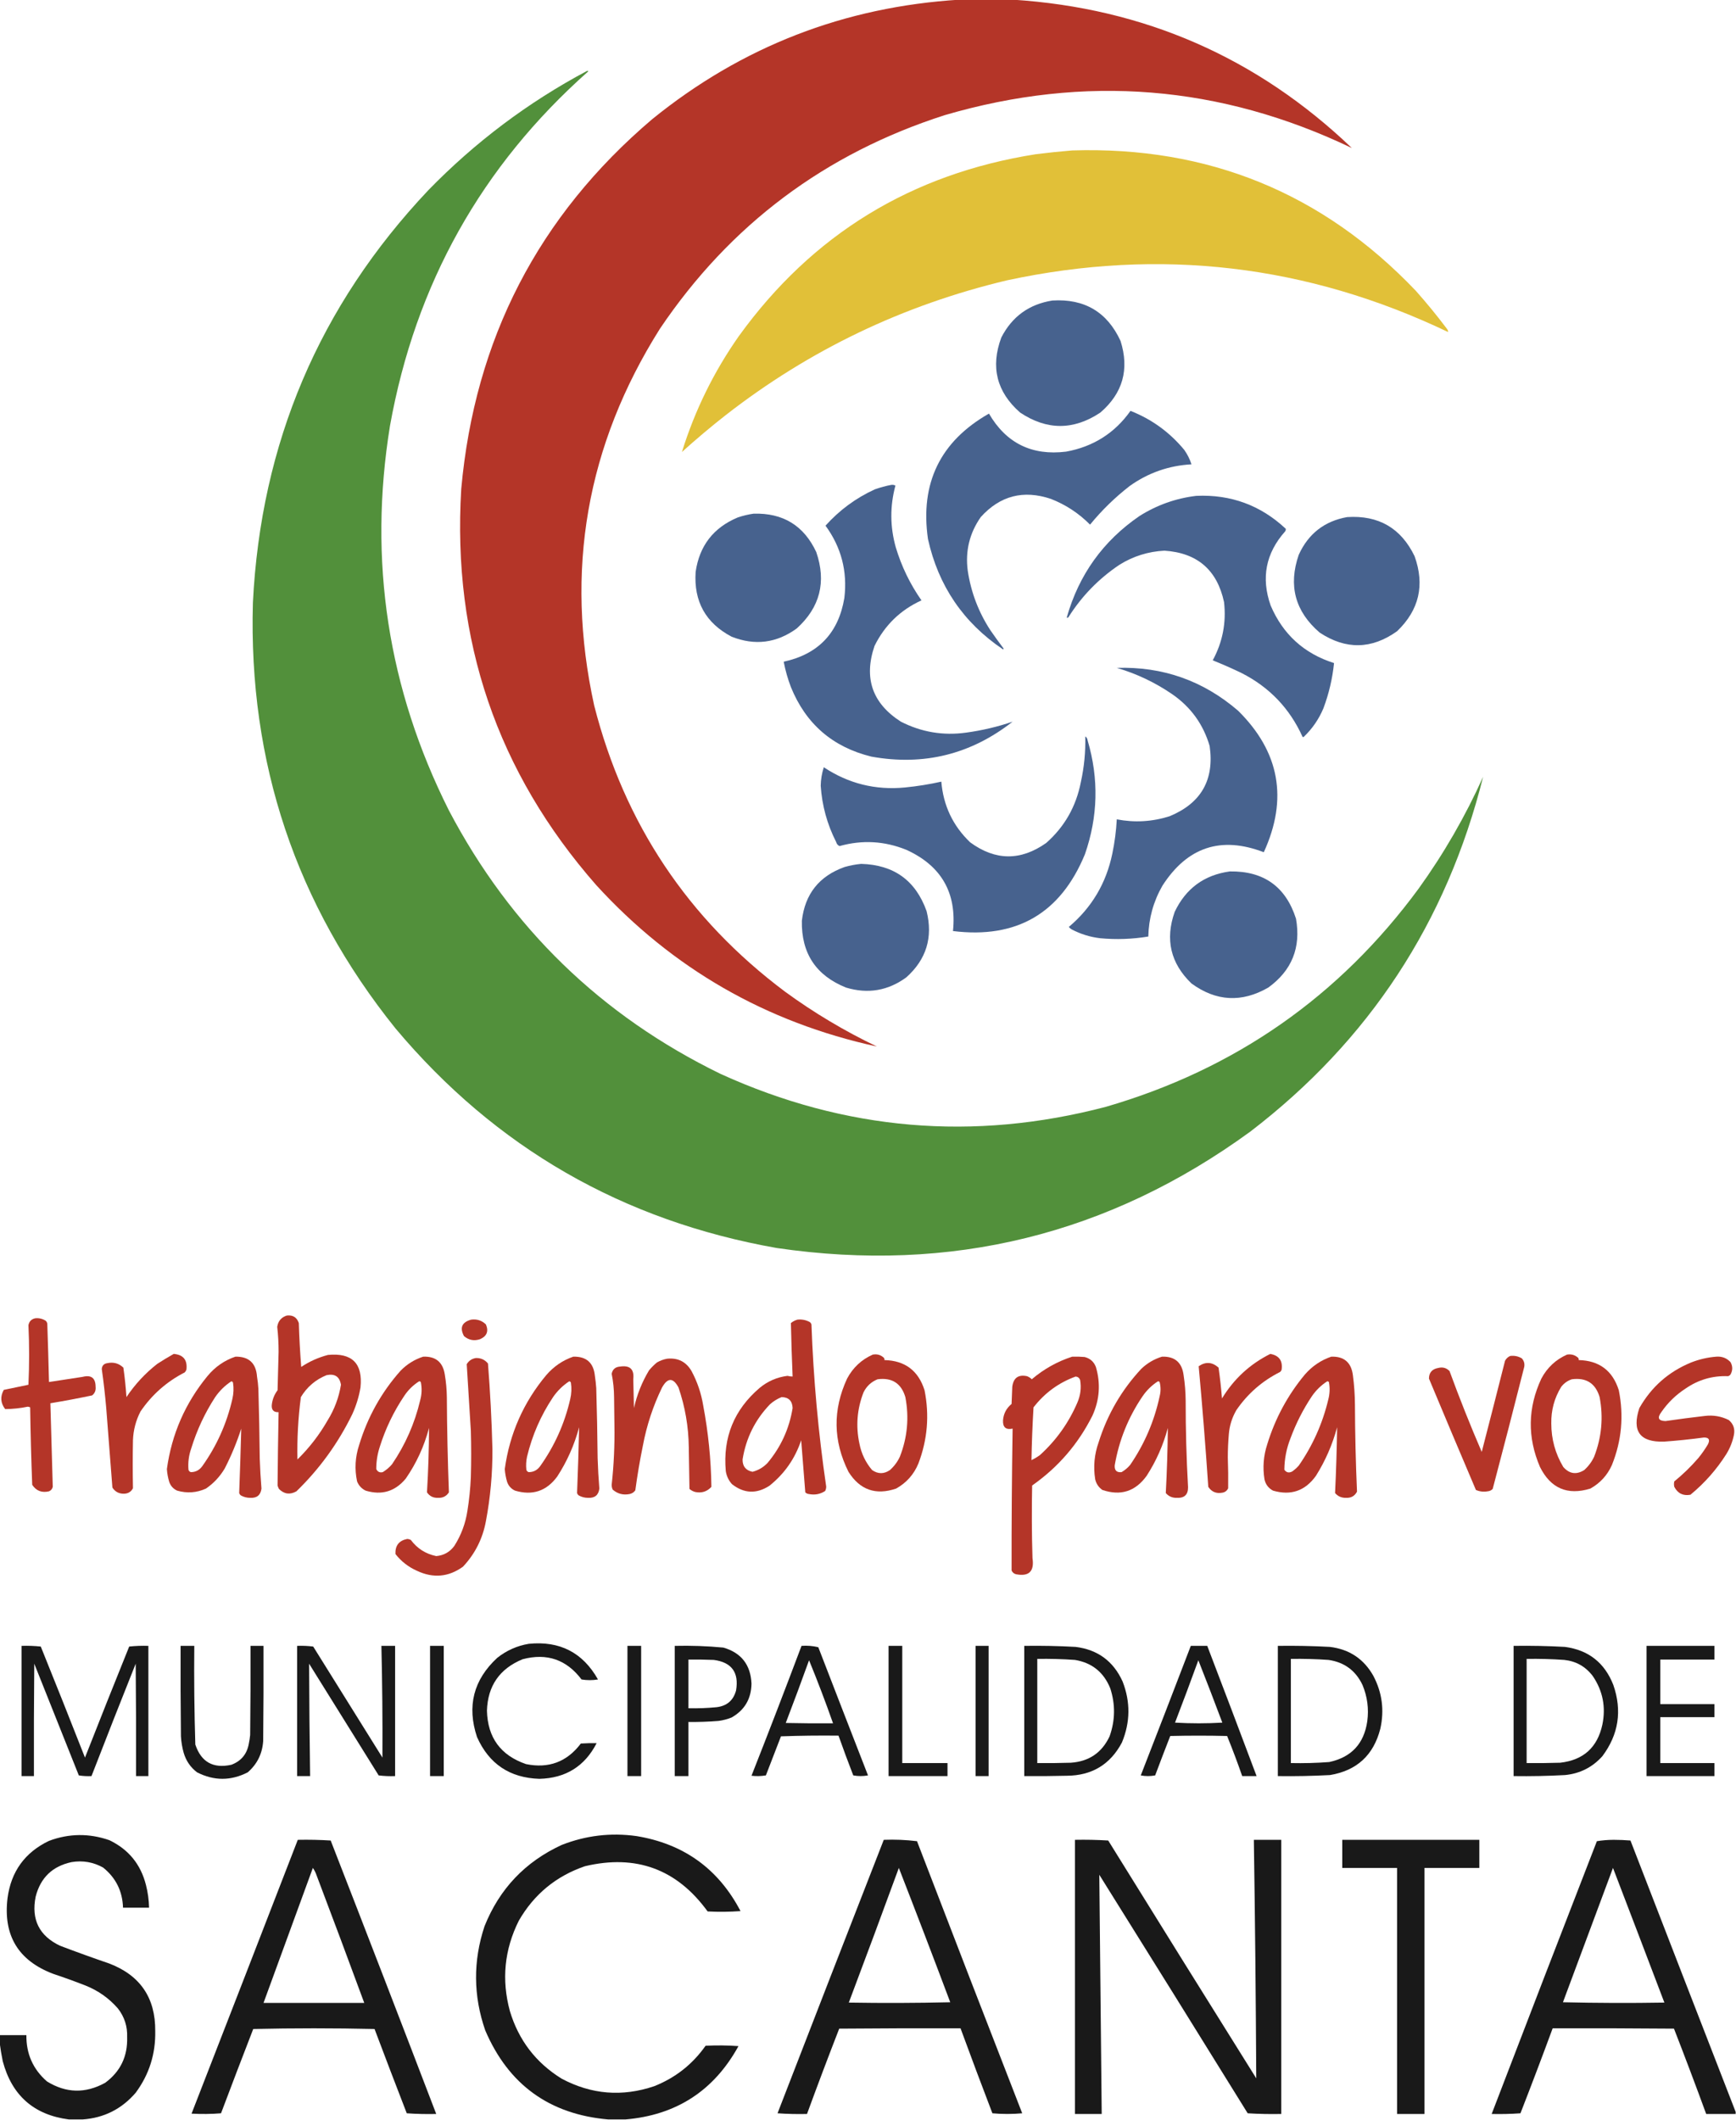 <?xml version="1.0" encoding="UTF-8"?>
<!DOCTYPE svg PUBLIC "-//W3C//DTD SVG 1.1//EN" "http://www.w3.org/Graphics/SVG/1.1/DTD/svg11.dtd">
<svg xmlns="http://www.w3.org/2000/svg" version="1.1" width="2533px" height="3093px" style="shape-rendering:geometricPrecision; text-rendering:geometricPrecision; image-rendering:optimizeQuality; fill-rule:evenodd; clip-rule:evenodd" xmlns:xlink="http://www.w3.org/1999/xlink">
<g><path style="opacity:1" fill="#b43528" d="M 1400.5,-0.5 C 1426.17,-0.5 1451.83,-0.5 1477.5,-0.5C 1669.3,11.764 1834.3,83.93 1972.5,216C 1780.81,124.193 1582.81,108.193 1378.5,168C 1203.78,224.05 1065.28,327.883 963,479.5C 855.813,649.464 823.813,832.797 867,1029.5C 910.966,1201.7 1003.8,1340.87 1145.5,1447C 1187.55,1477.71 1232.22,1504.37 1279.5,1527C 1117.67,1491.69 981.166,1413.19 870,1291.5C 725.352,1126.57 659.685,933.905 673,713.5C 692.676,494.958 785.509,315.125 951.5,174C 1082.09,68.057 1231.76,9.89 1400.5,-0.5 Z"/></g>
<g><path style="opacity:1" fill="#52903b" d="M 856.5,103.5 C 857.239,103.369 857.906,103.536 858.5,104C 702.541,242.342 606.041,414.842 569,621.5C 537.196,817.879 565.863,1004.88 655,1182.5C 745.152,1353.99 877.319,1482.15 1051.5,1567C 1233.06,1649.63 1420.4,1665.63 1613.5,1615C 1802,1560.23 1954.17,1454.06 2070,1296.5C 2106.67,1245.53 2138,1191.2 2164,1133.5C 2110.8,1345.84 1997.63,1518.34 1824.5,1651C 1617.92,1801.56 1387.59,1858.23 1133.5,1821C 908.438,1781.27 722.938,1674.43 577,1500.5C 431.739,1319.72 362.405,1112.72 369,879.5C 380.579,646.564 465.912,445.898 625,277.5C 693.294,207.33 770.46,149.33 856.5,103.5 Z"/></g>
<g><path style="opacity:1" fill="#e1c038" d="M 1564.5,219.5 C 1762.81,213.288 1929.98,281.622 2066,424.5C 2081.76,442.252 2096.76,460.586 2111,479.5C 2112.29,481.055 2112.96,482.721 2113,484.5C 1907.19,386.224 1692.69,361.057 1469.5,409C 1317.66,445.096 1180.66,510.763 1058.5,606C 1036.75,623.082 1015.58,640.915 995,659.5C 1013.87,598.758 1041.54,542.425 1078,490.5C 1185.13,342.131 1329.63,253.631 1511.5,225C 1529.28,222.772 1546.95,220.938 1564.5,219.5 Z"/></g>
<g><path style="opacity:1" fill="#47628e" d="M 1535.5,438.5 C 1582.35,435.595 1615.52,455.261 1635,497.5C 1648.09,538.99 1638.26,573.823 1605.5,602C 1566.5,628 1527.5,628 1488.5,602C 1454.22,571.963 1445.05,535.463 1461,492.5C 1476.73,461.889 1501.57,443.889 1535.5,438.5 Z"/></g>
<g><path style="opacity:1" fill="#47628e" d="M 1649.5,599.5 C 1680.59,611.768 1706.76,630.768 1728,656.5C 1732.57,662.975 1736.07,669.975 1738.5,677.5C 1705.44,679.353 1675.44,689.853 1648.5,709C 1627.03,725.639 1607.69,744.472 1590.5,765.5C 1574.17,748.999 1555.17,736.499 1533.5,728C 1493.31,714.422 1459.14,723.255 1431,754.5C 1414.64,777.955 1408.31,803.955 1412,832.5C 1416.7,863.933 1427.7,892.933 1445,919.5C 1451.31,928.64 1457.81,937.64 1464.5,946.5C 1464.17,946.833 1463.83,947.167 1463.5,947.5C 1405.66,908.527 1369.16,854.86 1354,786.5C 1342.28,704.951 1371.94,643.951 1443,603.5C 1468.09,646.628 1505.59,665.128 1555.5,659C 1595.11,651.821 1626.45,631.988 1649.5,599.5 Z"/></g>
<g><path style="opacity:1" fill="#47628e" d="M 1300.5,707.5 C 1302.6,707.201 1304.6,707.534 1306.5,708.5C 1298.43,738.515 1298.59,768.515 1307,798.5C 1315.38,826.429 1327.88,852.262 1344.5,876C 1313.78,890.054 1290.95,912.22 1276,942.5C 1260.01,989.544 1272.85,1026.38 1314.5,1053C 1344.44,1068.28 1376.11,1073.61 1409.5,1069C 1432.79,1065.84 1455.45,1060.51 1477.5,1053C 1416.58,1100.73 1347.92,1117.73 1271.5,1104C 1214.97,1090.12 1175.8,1056.29 1154,1002.5C 1149.41,990.475 1145.91,978.142 1143.5,965.5C 1194.01,954.489 1223.51,923.489 1232,872.5C 1236.66,833.635 1227.49,798.468 1204.5,767C 1224.87,744.286 1248.87,726.619 1276.5,714C 1284.46,711.179 1292.46,709.013 1300.5,707.5 Z"/></g>
<g><path style="opacity:1" fill="#47628e" d="M 1745.5,723.5 C 1795.89,721.235 1839.39,737.235 1876,771.5C 1876.32,772.908 1875.98,774.241 1875,775.5C 1846.85,807.265 1839.85,843.265 1854,883.5C 1872.01,925.682 1902.85,953.682 1946.5,967.5C 1944.17,990.169 1939,1012.17 1931,1033.5C 1924.34,1049.33 1914.84,1063.17 1902.5,1075C 1901.83,1075.67 1901.17,1075.67 1900.5,1075C 1881.75,1033.58 1852.08,1002.58 1811.5,982C 1797.67,975.339 1783.67,969.173 1769.5,963.5C 1783.93,936.869 1789.43,908.535 1786,878.5C 1775.92,831.618 1746.92,806.618 1699,803.5C 1675.38,804.706 1653.55,811.539 1633.5,824C 1603.24,844.256 1578.41,869.756 1559,900.5C 1558.28,901.451 1557.45,901.617 1556.5,901C 1574.11,838.757 1609.45,789.424 1662.5,753C 1688.04,736.882 1715.71,727.049 1745.5,723.5 Z"/></g>
<g><path style="opacity:1" fill="#47628e" d="M 1099.5,749.5 C 1142.45,748.211 1172.95,766.877 1191,805.5C 1205.98,849.08 1196.48,886.247 1162.5,917C 1133.11,938.382 1101.45,942.382 1067.5,929C 1029.64,909.071 1012.14,877.571 1015,834.5C 1020.49,796.347 1040.99,769.847 1076.5,755C 1084.13,752.445 1091.8,750.612 1099.5,749.5 Z"/></g>
<g><path style="opacity:1" fill="#47628e" d="M 1965.5,754.5 C 2011.34,751.488 2044.17,770.488 2064,811.5C 2079.17,853.645 2070.67,890.145 2038.5,921C 2001.33,947.558 1963.66,948.225 1925.5,923C 1889.68,892.191 1879.51,854.358 1895,809.5C 1908.97,778.784 1932.47,760.451 1965.5,754.5 Z"/></g>
<g><path style="opacity:1" fill="#47628e" d="M 1629.5,974.5 C 1696.65,972.381 1755.65,993.214 1806.5,1037C 1867.12,1096.88 1879.62,1165.71 1844,1243.5C 1781.65,1219.51 1732.31,1235.84 1696,1292.5C 1682.93,1315.43 1676.1,1340.1 1675.5,1366.5C 1652.27,1370.33 1628.93,1371.16 1605.5,1369C 1590.68,1367.28 1576.68,1362.95 1563.5,1356C 1561.94,1355.06 1560.61,1353.89 1559.5,1352.5C 1592.91,1324.38 1614.08,1288.71 1623,1245.5C 1626.44,1229 1628.61,1212.33 1629.5,1195.5C 1655.57,1200.52 1681.23,1199.02 1706.5,1191C 1752.59,1171.99 1772.09,1137.82 1765,1088.5C 1755.73,1056.9 1737.57,1031.74 1710.5,1013C 1685.6,995.887 1658.6,983.053 1629.5,974.5 Z"/></g>
<g><path style="opacity:1" fill="#47628e" d="M 1583.5,1074.5 C 1585.48,1075.85 1586.65,1077.85 1587,1080.5C 1603.46,1136.29 1602.13,1191.62 1583,1246.5C 1547.48,1332.69 1483.31,1370.02 1390.5,1358.5C 1396.22,1302.78 1373.55,1263.28 1322.5,1240C 1290.63,1227.08 1258.13,1225.24 1225,1234.5C 1222.42,1233.38 1220.75,1231.38 1220,1228.5C 1206.89,1202.71 1199.39,1175.37 1197.5,1146.5C 1197.69,1137.25 1199.19,1128.25 1202,1119.5C 1237.89,1143.35 1277.39,1153.18 1320.5,1149C 1338.36,1147.25 1356.02,1144.41 1373.5,1140.5C 1376.38,1175.42 1390.38,1204.92 1415.5,1229C 1452.22,1255.99 1489.22,1256.32 1526.5,1230C 1553.23,1206.39 1570.07,1176.89 1577,1141.5C 1581.9,1119.43 1584.07,1097.1 1583.5,1074.5 Z"/></g>
<g><path style="opacity:1" fill="#47628e" d="M 1256.5,1260.5 C 1304.25,1261.78 1336.08,1284.78 1352,1329.5C 1361.5,1367.67 1351.66,1399.84 1322.5,1426C 1295.76,1445.59 1266.42,1450.59 1234.5,1441C 1190.61,1423.41 1169.11,1390.91 1170,1343.5C 1174.49,1304.36 1195.33,1278.19 1232.5,1265C 1240.51,1262.76 1248.51,1261.26 1256.5,1260.5 Z"/></g>
<g><path style="opacity:1" fill="#47628e" d="M 1794.5,1271.5 C 1843.89,1270.76 1876.06,1293.76 1891,1340.5C 1898.42,1382.61 1884.92,1416.11 1850.5,1441C 1811.79,1463.26 1774.46,1461.26 1738.5,1435C 1707.94,1405.57 1699.78,1370.73 1714,1330.5C 1730.24,1296.31 1757.07,1276.64 1794.5,1271.5 Z"/></g>
<g><path style="opacity:1" fill="#b43528" d="M 418.5,1919.5 C 427.366,1918.51 433.199,1922.18 436,1930.5C 436.668,1951.87 437.834,1973.21 439.5,1994.5C 451.502,1986.5 464.502,1980.67 478.5,1977C 513.761,1973.59 529.595,1989.43 526,2024.5C 523.701,2038.03 519.701,2051.03 514,2063.5C 493.414,2105.75 466.247,2143.25 432.5,2176C 423.094,2181.29 414.594,2180.13 407,2172.5C 406.138,2170.91 405.471,2169.25 405,2167.5C 405.287,2131.84 405.787,2096.17 406.5,2060.5C 399.489,2060.82 396.156,2057.49 396.5,2050.5C 397.271,2042.35 400.104,2035.02 405,2028.5C 405.509,2009.83 406.009,1991.17 406.5,1972.5C 406.525,1960.29 405.859,1948.13 404.5,1936C 405.769,1927.57 410.436,1922.07 418.5,1919.5 Z M 476.5,2006.5 C 488.515,2003.99 495.515,2008.66 497.5,2020.5C 494.458,2039.13 487.958,2056.46 478,2072.5C 466.012,2093.5 451.345,2112.5 434,2129.5C 433.373,2099.04 435.039,2068.71 439,2038.5C 448.037,2023.62 460.537,2012.95 476.5,2006.5 Z"/></g>
<g><path style="opacity:1" fill="#b43528" d="M 51.5,1923.5 C 56.901,1922.97 61.901,1924.13 66.5,1927C 67.893,1928.17 68.727,1929.67 69,1931.5C 69.972,1959.83 70.805,1988.16 71.5,2016.5C 87.82,2014 104.154,2011.5 120.5,2009C 133.107,2005.78 139.44,2010.62 139.5,2023.5C 140.075,2028.62 138.408,2032.78 134.5,2036C 114.24,2040.29 93.906,2044.12 73.5,2047.5C 74.601,2088.18 75.768,2128.85 77,2169.5C 76.214,2172.58 74.381,2174.75 71.5,2176C 60.968,2178.47 52.802,2175.3 47,2166.5C 45.556,2128.85 44.556,2091.18 44,2053.5C 42.938,2052.9 41.772,2052.57 40.5,2052.5C 29.585,2054.77 18.585,2055.93 7.5,2056C 0.774,2047.1 0.107,2037.76 5.5,2028C 17.499,2025.43 29.499,2022.93 41.5,2020.5C 42.817,1991.48 42.817,1962.48 41.5,1933.5C 42.67,1927.93 46.003,1924.6 51.5,1923.5 Z"/></g>
<g><path style="opacity:1" fill="#b43528" d="M 687.5,1925.5 C 695.875,1924.38 703.042,1926.71 709,1932.5C 713.221,1942.45 710.387,1949.62 700.5,1954C 691.744,1956.93 683.91,1955.43 677,1949.5C 670.505,1937.16 674.005,1929.16 687.5,1925.5 Z"/></g>
<g><path style="opacity:1" fill="#b43528" d="M 1163.5,1925.5 C 1169.89,1924.79 1175.89,1925.96 1181.5,1929C 1182.7,1929.9 1183.53,1931.07 1184,1932.5C 1186.84,2011.72 1194.01,2090.56 1205.5,2169C 1205.51,2171.3 1205.01,2173.47 1204,2175.5C 1196.86,2180.17 1189.03,2181.67 1180.5,2180C 1178.32,2179.84 1176.49,2179 1175,2177.5C 1173,2152.17 1171,2126.83 1169,2101.5C 1160.01,2128.35 1144.51,2150.52 1122.5,2168C 1103.65,2180.09 1085.48,2179.26 1068,2165.5C 1063.13,2160.1 1060.13,2153.76 1059,2146.5C 1054.59,2097.39 1071.09,2056.89 1108.5,2025C 1120.27,2015.29 1133.77,2009.46 1149,2007.5C 1151.46,2008.16 1153.96,2008.49 1156.5,2008.5C 1155.4,1982.5 1154.57,1956.5 1154,1930.5C 1156.91,1928.13 1160.07,1926.47 1163.5,1925.5 Z M 1140.5,2038.5 C 1150.73,2038.73 1156.07,2044.07 1156.5,2054.5C 1151.64,2084.56 1139.47,2111.22 1120,2134.5C 1113.89,2140.95 1106.56,2145.28 1098,2147.5C 1088.21,2145.54 1083.37,2139.54 1083.5,2129.5C 1088.46,2098.41 1101.79,2071.58 1123.5,2049C 1128.59,2044.46 1134.26,2040.96 1140.5,2038.5 Z"/></g>
<g><path style="opacity:1" fill="#b43528" d="M 253.5,1975.5 C 267.522,1976.7 273.689,1984.37 272,1998.5C 271.417,2000 270.584,2001.33 269.5,2002.5C 243.142,2016.03 221.642,2035.03 205,2059.5C 198.212,2072.65 194.545,2086.65 194,2101.5C 193.582,2124.84 193.582,2148.17 194,2171.5C 191.221,2176.82 186.721,2179.48 180.5,2179.5C 173.291,2179.48 167.791,2176.48 164,2170.5C 161.095,2131.83 158.095,2093.16 155,2054.5C 153.359,2035.42 151.192,2016.42 148.5,1997.5C 148.919,1992.58 151.585,1989.75 156.5,1989C 165.563,1987.06 173.397,1989.22 180,1995.5C 182.037,2009.73 183.537,2024.06 184.5,2038.5C 196.913,2019.92 211.913,2003.75 229.5,1990C 237.397,1984.89 245.397,1980.06 253.5,1975.5 Z"/></g>
<g><path style="opacity:1" fill="#b43528" d="M 1853.5,1975.5 C 1866.32,1977.78 1871.82,1985.45 1870,1998.5C 1869.53,1999.93 1868.7,2001.1 1867.5,2002C 1841.61,2015.04 1820.44,2033.54 1804,2057.5C 1797.71,2068.33 1794.04,2079.99 1793,2092.5C 1792.02,2103.81 1791.52,2115.14 1791.5,2126.5C 1792.03,2141.5 1792.2,2156.5 1792,2171.5C 1790.33,2175.17 1787.5,2177.33 1783.5,2178C 1774.74,2179.64 1767.91,2176.81 1763,2169.5C 1759.04,2110.75 1754.38,2052.08 1749,1993.5C 1759.06,1986.54 1768.73,1987.21 1778,1995.5C 1780.12,2010.41 1781.79,2025.41 1783,2040.5C 1800.33,2012 1823.83,1990.33 1853.5,1975.5 Z"/></g>
<g><path style="opacity:1" fill="#b43528" d="M 1273.5,1976.5 C 1279.93,1975.35 1285.43,1977.01 1290,1981.5C 1290.48,1982.45 1290.65,1983.45 1290.5,1984.5C 1320.47,1985.24 1339.97,1999.9 1349,2028.5C 1356.29,2065 1353.29,2100.66 1340,2135.5C 1333.39,2151.44 1322.56,2163.61 1307.5,2172C 1277.8,2182.1 1254.64,2173.94 1238,2147.5C 1215.55,2102.47 1214.88,2057.14 1236,2011.5C 1244.58,1995.42 1257.08,1983.75 1273.5,1976.5 Z M 1280.5,2012.5 C 1301.51,2009.74 1315.01,2018.41 1321,2038.5C 1326.69,2068.24 1324.02,2097.24 1313,2125.5C 1309.51,2132.98 1304.67,2139.48 1298.5,2145C 1289.8,2150.93 1281.14,2150.93 1272.5,2145C 1263.02,2133.87 1256.85,2121.04 1254,2106.5C 1248.51,2080.87 1250.51,2055.87 1260,2031.5C 1264.49,2022.5 1271.33,2016.17 1280.5,2012.5 Z"/></g>
<g><path style="opacity:1" fill="#b43528" d="M 2286.5,1976.5 C 2292.88,1975.48 2298.38,1977.14 2303,1981.5C 2303.48,1982.45 2303.65,1983.45 2303.5,1984.5C 2333.47,1985.24 2352.97,1999.9 2362,2028.5C 2369.5,2065.8 2366.17,2102.14 2352,2137.5C 2345.33,2152.5 2334.83,2164 2320.5,2172C 2287.12,2182.23 2262.62,2171.73 2247,2140.5C 2228.42,2097.16 2229.09,2054.16 2249,2011.5C 2257.58,1995.42 2270.08,1983.75 2286.5,1976.5 Z M 2293.5,2012.5 C 2314.51,2009.74 2328.01,2018.41 2334,2038.5C 2339.66,2068.23 2336.99,2097.23 2326,2125.5C 2322.51,2132.98 2317.67,2139.48 2311.5,2145C 2300.06,2152.1 2289.9,2150.6 2281,2140.5C 2269.34,2121.04 2263.51,2099.87 2263.5,2077C 2263.16,2057.66 2267.99,2039.83 2278,2023.5C 2282.13,2018.2 2287.29,2014.54 2293.5,2012.5 Z"/></g>
<g><path style="opacity:1" fill="#b43528" d="M 2203.5,1978.5 C 2209.64,1977.73 2215.3,1978.9 2220.5,1982C 2223.7,1985.59 2224.86,1989.76 2224,1994.5C 2208.98,2053.92 2193.65,2113.25 2178,2172.5C 2175.96,2174.6 2173.46,2175.77 2170.5,2176C 2164.61,2177.04 2158.94,2176.37 2153.5,2174C 2130.48,2119.93 2107.64,2065.77 2085,2011.5C 2085.07,2002.75 2089.57,1997.58 2098.5,1996C 2104.96,1994.35 2110.46,1995.85 2115,2000.5C 2129.58,2040.31 2145.24,2079.65 2162,2118.5C 2173.46,2074.21 2184.79,2029.88 2196,1985.5C 2197.77,1982.23 2200.27,1979.89 2203.5,1978.5 Z"/></g>
<g><path style="opacity:1" fill="#b43528" d="M 343.5,1979.5 C 363.058,1979.22 373.558,1988.89 375,2008.5C 375.997,2014.46 376.663,2020.46 377,2026.5C 378,2060.49 378.667,2094.49 379,2128.5C 379.486,2143.02 380.319,2157.52 381.5,2172C 380.326,2181.53 374.826,2186.03 365,2185.5C 360.187,2185.51 355.687,2184.34 351.5,2182C 350.299,2181.1 349.465,2179.93 349,2178.5C 350.182,2147.17 351.182,2115.84 352,2084.5C 345.571,2104.45 337.571,2123.78 328,2142.5C 320.983,2154.39 311.816,2164.23 300.5,2172C 286.928,2178.16 272.928,2179.16 258.5,2175C 252.939,2172.44 249.106,2168.27 247,2162.5C 245.101,2156.31 243.934,2149.98 243.5,2143.5C 250.543,2092.43 270.376,2047.09 303,2007.5C 314.032,1994.26 327.532,1984.93 343.5,1979.5 Z M 337.5,2015.5 C 338.75,2015.58 339.583,2016.24 340,2017.5C 341.23,2025.48 340.896,2033.48 339,2041.5C 330.805,2077.21 316.138,2109.88 295,2139.5C 290.792,2145.19 285.292,2148.02 278.5,2148C 276.667,2147.5 275.5,2146.33 275,2144.5C 274.118,2133.9 275.451,2123.57 279,2113.5C 287.195,2086.78 298.862,2061.78 314,2038.5C 320.403,2029.26 328.236,2021.6 337.5,2015.5 Z"/></g>
<g><path style="opacity:1" fill="#b43528" d="M 617.5,1979.5 C 635.688,1978.85 646.188,1987.52 649,2005.5C 650.838,2016.42 651.838,2027.42 652,2038.5C 652.253,2084.86 653.253,2131.2 655,2177.5C 651.301,2183.19 645.968,2185.86 639,2185.5C 632.131,2185.73 626.797,2183.07 623,2177.5C 624.897,2146.21 625.897,2114.87 626,2083.5C 618.953,2110.25 607.619,2134.92 592,2157.5C 576.4,2176.25 556.9,2182.09 533.5,2175C 527.608,2172.11 523.441,2167.61 521,2161.5C 517.24,2143.6 518.24,2125.94 524,2108.5C 536.293,2067.73 556.46,2031.56 584.5,2000C 593.884,1990.43 604.884,1983.59 617.5,1979.5 Z M 611.5,2015.5 C 612.496,2015.41 613.329,2015.75 614,2016.5C 615.833,2025.53 615.5,2034.53 613,2043.5C 605.024,2077.11 591.357,2108.11 572,2136.5C 568.088,2141.08 563.588,2144.92 558.5,2148C 554.114,2149.06 550.947,2147.56 549,2143.5C 548.977,2132.61 550.644,2121.94 554,2111.5C 562.38,2084.65 574.38,2059.65 590,2036.5C 595.737,2027.93 602.904,2020.93 611.5,2015.5 Z"/></g>
<g><path style="opacity:1" fill="#b43528" d="M 836.5,1979.5 C 855.59,1979.09 866.09,1988.42 868,2007.5C 868.907,2013.47 869.573,2019.47 870,2025.5C 871.014,2059.49 871.681,2093.49 872,2127.5C 872.458,2142.36 873.291,2157.19 874.5,2172C 873.326,2181.53 867.826,2186.03 858,2185.5C 853.187,2185.51 848.687,2184.34 844.5,2182C 843.299,2181.1 842.465,2179.93 842,2178.5C 843.285,2146.51 844.285,2114.51 845,2082.5C 838.109,2108.27 827.443,2132.27 813,2154.5C 797.384,2175.71 776.884,2182.54 751.5,2175C 745.939,2172.44 742.106,2168.27 740,2162.5C 738.144,2156.3 736.977,2149.97 736.5,2143.5C 743.627,2091.93 763.794,2046.26 797,2006.5C 807.882,1993.84 821.049,1984.84 836.5,1979.5 Z M 830.5,2015.5 C 831.75,2015.58 832.583,2016.24 833,2017.5C 834.23,2025.48 833.896,2033.48 832,2041.5C 823.805,2077.21 809.138,2109.88 788,2139.5C 783.792,2145.19 778.292,2148.02 771.5,2148C 769.667,2147.5 768.5,2146.33 768,2144.5C 767.311,2138.12 767.645,2131.78 769,2125.5C 776.511,2094.15 789.178,2065.15 807,2038.5C 813.403,2029.26 821.236,2021.6 830.5,2015.5 Z"/></g>
<g><path style="opacity:1" fill="#b43528" d="M 1564.5,1979.5 C 1570.51,1979.33 1576.51,1979.5 1582.5,1980C 1590.5,1982 1596,1986.84 1599,1994.5C 1606.12,2018.72 1604.45,2042.38 1594,2065.5C 1573.29,2106.88 1543.96,2140.88 1506,2167.5C 1505.27,2202.84 1505.43,2238.17 1506.5,2273.5C 1509.38,2292.79 1501.38,2300.62 1482.5,2297C 1479.42,2296.21 1477.25,2294.38 1476,2291.5C 1475.9,2222.49 1476.4,2153.49 1477.5,2084.5C 1467.74,2086.6 1463.07,2082.6 1463.5,2072.5C 1464.22,2062.73 1468.39,2054.73 1476,2048.5C 1476.33,2040.17 1476.67,2031.83 1477,2023.5C 1478.69,2010.46 1485.85,2005.29 1498.5,2008C 1501.17,2009 1503.51,2010.5 1505.5,2012.5C 1523.02,1997.58 1542.69,1986.58 1564.5,1979.5 Z M 1569.5,2008.5 C 1572.67,2008.84 1574.84,2010.51 1576,2013.5C 1577.94,2024.83 1576.61,2035.83 1572,2046.5C 1559.34,2076 1541.18,2101.5 1517.5,2123C 1513.58,2125.88 1509.42,2128.38 1505,2130.5C 1505.47,2104.88 1506.47,2079.22 1508,2053.5C 1524.27,2032.47 1544.77,2017.47 1569.5,2008.5 Z"/></g>
<g><path style="opacity:1" fill="#b43528" d="M 1695.5,1979.5 C 1714.11,1978.94 1724.61,1987.94 1727,2006.5C 1728.88,2018.76 1729.88,2031.09 1730,2043.5C 1729.96,2085.7 1731.12,2127.87 1733.5,2170C 1733.61,2180.88 1728.11,2186.05 1717,2185.5C 1710.51,2185.68 1705.18,2183.34 1701,2178.5C 1702.69,2146.86 1703.69,2115.2 1704,2083.5C 1697.32,2108.55 1686.99,2131.89 1673,2153.5C 1656.57,2176.2 1635.07,2183.03 1608.5,2174C 1603.05,2170.21 1599.55,2165.04 1598,2158.5C 1595.07,2140.1 1596.73,2122.1 1603,2104.5C 1615.77,2063.76 1636.61,2027.93 1665.5,1997C 1674.19,1988.82 1684.19,1982.99 1695.5,1979.5 Z M 1689.5,2015.5 C 1690.5,2015.41 1691.33,2015.75 1692,2016.5C 1693.8,2023.48 1693.8,2030.48 1692,2037.5C 1684.19,2073.77 1669.86,2107.1 1649,2137.5C 1645.42,2141.75 1641.25,2145.25 1636.5,2148C 1629.3,2148.8 1625.97,2145.47 1626.5,2138C 1632.77,2101.53 1646.27,2068.03 1667,2037.5C 1673.07,2028.6 1680.57,2021.26 1689.5,2015.5 Z"/></g>
<g><path style="opacity:1" fill="#b43528" d="M 1942.5,1979.5 C 1961.11,1978.94 1971.61,1987.94 1974,2006.5C 1975.89,2020.77 1976.89,2035.1 1977,2049.5C 1977.16,2091.87 1978.16,2134.21 1980,2176.5C 1976.67,2182.84 1971.34,2185.84 1964,2185.5C 1957.47,2185.67 1952.14,2183.33 1948,2178.5C 1949.53,2146.52 1950.53,2114.52 1951,2082.5C 1944.18,2107.8 1933.85,2131.47 1920,2153.5C 1904.3,2175.4 1883.47,2182.57 1857.5,2175C 1850.81,2171.47 1846.64,2165.97 1845,2158.5C 1842.21,2141.2 1843.54,2124.2 1849,2107.5C 1860.59,2069.64 1878.92,2035.64 1904,2005.5C 1914.64,1993.31 1927.48,1984.65 1942.5,1979.5 Z M 1936.5,2015.5 C 1937.5,2015.41 1938.33,2015.75 1939,2016.5C 1940.67,2025.2 1940.33,2033.87 1938,2042.5C 1929.64,2077.29 1915.3,2109.29 1895,2138.5C 1892.13,2141.7 1888.96,2144.54 1885.5,2147C 1880.81,2149.53 1876.98,2148.7 1874,2144.5C 1874.12,2128.66 1877.12,2113.32 1883,2098.5C 1890.97,2076.89 1901.31,2056.55 1914,2037.5C 1920.07,2028.6 1927.57,2021.26 1936.5,2015.5 Z"/></g>
<g><path style="opacity:1" fill="#b43528" d="M 2504.5,1979.5 C 2512.67,1978.94 2519.5,1981.61 2525,1987.5C 2528.33,1993.5 2528.33,1999.5 2525,2005.5C 2524.1,2006.7 2522.93,2007.53 2521.5,2008C 2498.81,2007.12 2478.14,2013.12 2459.5,2026C 2445.38,2035.12 2433.54,2046.62 2424,2060.5C 2417.77,2068.82 2419.77,2073.16 2430,2073.5C 2449.13,2070.72 2468.29,2068.22 2487.5,2066C 2499.85,2064.5 2511.52,2066.5 2522.5,2072C 2529.17,2077.69 2531.67,2084.85 2530,2093.5C 2528.01,2103.48 2524.34,2112.81 2519,2121.5C 2504.73,2144.11 2487.23,2163.94 2466.5,2181C 2455.82,2182.91 2447.98,2179.07 2443,2169.5C 2442.33,2166.83 2442.33,2164.17 2443,2161.5C 2455.58,2151.26 2467.25,2139.92 2478,2127.5C 2483.16,2121.18 2487.83,2114.52 2492,2107.5C 2495.46,2100.65 2493.46,2097.31 2486,2097.5C 2466.72,2100.08 2447.39,2102.08 2428,2103.5C 2392.75,2104.56 2380.75,2088.22 2392,2054.5C 2409.52,2023.66 2434.68,2001.49 2467.5,1988C 2479.55,1983.29 2491.89,1980.46 2504.5,1979.5 Z"/></g>
<g><path style="opacity:1" fill="#b43528" d="M 694.5,1981.5 C 701.686,1981.34 707.519,1984.01 712,1989.5C 715.281,2031.11 717.448,2072.78 718.5,2114.5C 718.712,2149.82 715.546,2184.82 709,2219.5C 704.298,2245.07 693.131,2267.24 675.5,2286C 654.44,2301.12 632.107,2303.12 608.5,2292C 595.949,2286.45 585.449,2278.28 577,2267.5C 576.439,2255.27 582.106,2247.93 594,2245.5C 595.967,2245.54 597.801,2246.04 599.5,2247C 608.835,2259.49 621.168,2267.32 636.5,2270.5C 647.626,2269.52 656.459,2264.52 663,2255.5C 672.875,2239.88 679.208,2222.88 682,2204.5C 684.627,2188.27 686.294,2171.93 687,2155.5C 687.667,2132.83 687.667,2110.17 687,2087.5C 685.049,2055.14 683.049,2022.81 681,1990.5C 684.122,1985.36 688.622,1982.36 694.5,1981.5 Z"/></g>
<g><path style="opacity:1" fill="#b43528" d="M 973.5,1982.5 C 989.264,1980.96 1001.1,1986.96 1009,2000.5C 1017.43,2016.21 1023.1,2032.88 1026,2050.5C 1033.45,2089.92 1037.45,2129.59 1038,2169.5C 1031.68,2176.38 1023.85,2178.88 1014.5,2177C 1011.3,2176.15 1008.47,2174.65 1006,2172.5C 1005.67,2152.17 1005.33,2131.83 1005,2111.5C 1004.64,2081.66 999.638,2052.66 990,2024.5C 982.202,2009.9 974.202,2009.9 966,2024.5C 952.871,2051.55 943.538,2079.89 938,2109.5C 933.589,2131.05 929.922,2152.71 927,2174.5C 924.9,2177.47 922.066,2179.3 918.5,2180C 909.216,2181.8 901.049,2179.64 894,2173.5C 892.978,2171.3 892.478,2168.96 892.5,2166.5C 895.67,2137.59 897.004,2108.59 896.5,2079.5C 896.333,2065.83 896.167,2052.17 896,2038.5C 895.901,2027.03 894.734,2015.7 892.5,2004.5C 893.833,1998 897.833,1994.5 904.5,1994C 919.149,1991.72 925.649,1997.89 924,2012.5C 924.333,2026.5 924.667,2040.5 925,2054.5C 929.41,2034.93 936.743,2016.59 947,1999.5C 950.509,1995.29 954.342,1991.46 958.5,1988C 963.299,1985.24 968.299,1983.4 973.5,1982.5 Z"/></g>
<g><path style="opacity:1" fill="#191919" d="M 771.5,2398.5 C 816.72,2393.94 850.387,2411.27 872.5,2450.5C 864.5,2451.83 856.5,2451.83 848.5,2450.5C 826.566,2421.47 797.899,2411.63 762.5,2421C 728.991,2434.83 711.658,2459.83 710.5,2496C 711.459,2535.28 730.459,2561.28 767.5,2574C 800.619,2580.76 827.286,2570.76 847.5,2544C 855.159,2543.5 862.826,2543.33 870.5,2543.5C 853.214,2577.21 825.381,2594.54 787,2595.5C 743.831,2594.1 713.498,2573.76 696,2534.5C 681.043,2489.49 690.877,2450.99 725.5,2419C 739.123,2408.19 754.456,2401.35 771.5,2398.5 Z"/></g>
<g><path style="opacity:1" fill="#191919" d="M 31.5,2401.5 C 40.857,2401.17 50.19,2401.5 59.5,2402.5C 81.277,2456.39 102.777,2510.39 124,2564.5C 145.223,2510.39 166.723,2456.39 188.5,2402.5C 197.81,2401.5 207.143,2401.17 216.5,2401.5C 216.5,2464.83 216.5,2528.17 216.5,2591.5C 210.5,2591.5 204.5,2591.5 198.5,2591.5C 198.667,2536.83 198.5,2482.17 198,2427.5C 176.203,2482.09 154.703,2536.75 133.5,2591.5C 127.242,2591.81 121.076,2591.48 115,2590.5C 93.333,2536.17 71.667,2481.83 50,2427.5C 49.5,2482.17 49.333,2536.83 49.5,2591.5C 43.5,2591.5 37.5,2591.5 31.5,2591.5C 31.5,2528.17 31.5,2464.83 31.5,2401.5 Z"/></g>
<g><path style="opacity:1" fill="#191919" d="M 263.5,2401.5 C 270.167,2401.5 276.833,2401.5 283.5,2401.5C 283.029,2449.53 283.529,2497.53 285,2545.5C 293.515,2570.97 311.015,2580.8 337.5,2575C 351.737,2569.73 360.237,2559.56 363,2544.5C 363.912,2540.21 364.579,2535.87 365,2531.5C 365.5,2488.17 365.667,2444.83 365.5,2401.5C 371.833,2401.5 378.167,2401.5 384.5,2401.5C 384.667,2447.83 384.5,2494.17 384,2540.5C 382.713,2558.91 375.213,2574.07 361.5,2586C 336.89,2598.63 312.223,2598.63 287.5,2586C 277.914,2578.68 271.414,2569.18 268,2557.5C 265.802,2549.65 264.469,2541.65 264,2533.5C 263.5,2489.5 263.333,2445.5 263.5,2401.5 Z"/></g>
<g><path style="opacity:1" fill="#191919" d="M 433.5,2401.5 C 441.42,2401.18 449.253,2401.52 457,2402.5C 490.667,2456.5 524.333,2510.5 558,2564.5C 558.295,2510.16 557.795,2455.83 556.5,2401.5C 563.167,2401.5 569.833,2401.5 576.5,2401.5C 576.5,2464.83 576.5,2528.17 576.5,2591.5C 568.472,2591.83 560.472,2591.5 552.5,2590.5C 518.667,2536.17 484.833,2481.83 451,2427.5C 451.2,2482.17 451.7,2536.83 452.5,2591.5C 446.167,2591.5 439.833,2591.5 433.5,2591.5C 433.5,2528.17 433.5,2464.83 433.5,2401.5 Z"/></g>
<g><path style="opacity:1" fill="#191919" d="M 627.5,2401.5 C 634.167,2401.5 640.833,2401.5 647.5,2401.5C 647.5,2464.83 647.5,2528.17 647.5,2591.5C 640.833,2591.5 634.167,2591.5 627.5,2591.5C 627.5,2528.17 627.5,2464.83 627.5,2401.5 Z"/></g>
<g><path style="opacity:1" fill="#191919" d="M 915.5,2401.5 C 922.167,2401.5 928.833,2401.5 935.5,2401.5C 935.5,2464.83 935.5,2528.17 935.5,2591.5C 928.833,2591.5 922.167,2591.5 915.5,2591.5C 915.5,2528.17 915.5,2464.83 915.5,2401.5 Z"/></g>
<g><path style="opacity:1" fill="#191919" d="M 984.5,2401.5 C 1008.23,2400.93 1031.89,2401.76 1055.5,2404C 1081.58,2411.6 1095.24,2429.1 1096.5,2456.5C 1096.17,2478.69 1086.5,2495.19 1067.5,2506C 1061.37,2508.45 1055.04,2510.12 1048.5,2511C 1033.86,2512.19 1019.19,2512.69 1004.5,2512.5C 1004.5,2538.83 1004.5,2565.17 1004.5,2591.5C 997.833,2591.5 991.167,2591.5 984.5,2591.5C 984.5,2528.17 984.5,2464.83 984.5,2401.5 Z M 1004.5,2421.5 C 1016.84,2421.33 1029.17,2421.5 1041.5,2422C 1067.58,2425.44 1078.41,2440.28 1074,2466.5C 1070.11,2481.05 1060.61,2489.22 1045.5,2491C 1031.87,2492.31 1018.2,2492.81 1004.5,2492.5C 1004.5,2468.83 1004.5,2445.17 1004.5,2421.5 Z"/></g>
<g><path style="opacity:1" fill="#191919" d="M 1169.5,2401.5 C 1177.94,2400.88 1186.11,2401.55 1194,2403.5C 1218.07,2465.87 1242.24,2528.21 1266.5,2590.5C 1259.28,2591.81 1252.11,2591.81 1245,2590.5C 1237.53,2571.25 1230.36,2551.91 1223.5,2532.5C 1195.49,2532.17 1167.49,2532.5 1139.5,2533.5C 1132.17,2552.5 1124.83,2571.5 1117.5,2590.5C 1110.52,2591.66 1103.52,2591.83 1096.5,2591C 1121.33,2528.01 1145.66,2464.84 1169.5,2401.5 Z M 1180.5,2422.5 C 1192.93,2452.79 1204.6,2483.46 1215.5,2514.5C 1192.5,2514.67 1169.5,2514.5 1146.5,2514C 1158.13,2483.61 1169.46,2453.11 1180.5,2422.5 Z"/></g>
<g><path style="opacity:1" fill="#191919" d="M 1296.5,2401.5 C 1303.17,2401.5 1309.83,2401.5 1316.5,2401.5C 1316.5,2458.5 1316.5,2515.5 1316.5,2572.5C 1338.5,2572.5 1360.5,2572.5 1382.5,2572.5C 1382.5,2578.83 1382.5,2585.17 1382.5,2591.5C 1353.83,2591.5 1325.17,2591.5 1296.5,2591.5C 1296.5,2528.17 1296.5,2464.83 1296.5,2401.5 Z"/></g>
<g><path style="opacity:1" fill="#191919" d="M 1423.5,2401.5 C 1429.83,2401.5 1436.17,2401.5 1442.5,2401.5C 1442.5,2464.83 1442.5,2528.17 1442.5,2591.5C 1436.17,2591.5 1429.83,2591.5 1423.5,2591.5C 1423.5,2528.17 1423.5,2464.83 1423.5,2401.5 Z"/></g>
<g><path style="opacity:1" fill="#191919" d="M 1494.5,2401.5 C 1519.52,2401.13 1544.52,2401.63 1569.5,2403C 1601.72,2407.03 1624.56,2423.87 1638,2453.5C 1649.59,2483.31 1649.26,2512.97 1637,2542.5C 1619.97,2574.61 1593.14,2590.78 1556.5,2591C 1535.84,2591.5 1515.17,2591.67 1494.5,2591.5C 1494.5,2528.17 1494.5,2464.83 1494.5,2401.5 Z M 1513.5,2420.5 C 1531.86,2420.19 1550.19,2420.69 1568.5,2422C 1593.33,2426.15 1610.49,2439.98 1620,2463.5C 1627.59,2486.96 1627.25,2510.29 1619,2533.5C 1607.81,2557.33 1588.97,2570.17 1562.5,2572C 1546.17,2572.5 1529.84,2572.67 1513.5,2572.5C 1513.5,2521.83 1513.5,2471.17 1513.5,2420.5 Z"/></g>
<g><path style="opacity:1" fill="#191919" d="M 1737.5,2401.5 C 1745.5,2401.5 1753.5,2401.5 1761.5,2401.5C 1785.7,2464.76 1809.7,2528.09 1833.5,2591.5C 1826.5,2591.5 1819.5,2591.5 1812.5,2591.5C 1805.66,2571.82 1798.33,2552.32 1790.5,2533C 1762.83,2532.33 1735.17,2532.33 1707.5,2533C 1700.04,2552.1 1692.7,2571.26 1685.5,2590.5C 1678.5,2591.83 1671.5,2591.83 1664.5,2590.5C 1689.04,2527.55 1713.37,2464.55 1737.5,2401.5 Z M 1748.5,2422.5 C 1760.39,2452.63 1772.06,2482.97 1783.5,2513.5C 1760.5,2514.83 1737.5,2514.83 1714.5,2513.5C 1726.12,2483.26 1737.46,2452.92 1748.5,2422.5 Z"/></g>
<g><path style="opacity:1" fill="#191919" d="M 1864.5,2401.5 C 1889.86,2401.14 1915.19,2401.64 1940.5,2403C 1968.95,2406.48 1990.12,2420.65 2004,2445.5C 2016.74,2469.88 2020.07,2495.55 2014,2522.5C 2004.13,2561.04 1979.63,2583.54 1940.5,2590C 1915.19,2591.35 1889.85,2591.85 1864.5,2591.5C 1864.5,2528.17 1864.5,2464.83 1864.5,2401.5 Z M 1883.5,2420.5 C 1901.86,2420.19 1920.19,2420.69 1938.5,2422C 1961.51,2425.35 1978.01,2437.52 1988,2458.5C 1995.1,2475.49 1997.43,2493.16 1995,2511.5C 1990.24,2544.26 1971.74,2564.09 1939.5,2571C 1920.87,2572.4 1902.2,2572.9 1883.5,2572.5C 1883.5,2521.83 1883.5,2471.17 1883.5,2420.5 Z"/></g>
<g><path style="opacity:1" fill="#191919" d="M 2208.5,2401.5 C 2233.52,2401.13 2258.52,2401.63 2283.5,2403C 2317.82,2407.65 2341.32,2426.15 2354,2458.5C 2367.06,2496.16 2361.72,2530.82 2338,2562.5C 2323.43,2578.7 2305.27,2587.87 2283.5,2590C 2258.52,2591.36 2233.52,2591.86 2208.5,2591.5C 2208.5,2528.17 2208.5,2464.83 2208.5,2401.5 Z M 2227.5,2420.5 C 2245.86,2420.19 2264.19,2420.69 2282.5,2422C 2299.7,2423.87 2313.54,2431.7 2324,2445.5C 2338.65,2467.07 2343.32,2490.73 2338,2516.5C 2330.81,2549.69 2310.31,2568.19 2276.5,2572C 2260.17,2572.5 2243.84,2572.67 2227.5,2572.5C 2227.5,2521.83 2227.5,2471.17 2227.5,2420.5 Z"/></g>
<g><path style="opacity:1" fill="#191919" d="M 2402.5,2401.5 C 2435.5,2401.5 2468.5,2401.5 2501.5,2401.5C 2501.5,2408.17 2501.5,2414.83 2501.5,2421.5C 2475.17,2421.5 2448.83,2421.5 2422.5,2421.5C 2422.5,2443.17 2422.5,2464.83 2422.5,2486.5C 2448.83,2486.5 2475.17,2486.5 2501.5,2486.5C 2501.5,2492.83 2501.5,2499.17 2501.5,2505.5C 2475.17,2505.5 2448.83,2505.5 2422.5,2505.5C 2422.5,2527.83 2422.5,2550.17 2422.5,2572.5C 2448.83,2572.5 2475.17,2572.5 2501.5,2572.5C 2501.5,2578.83 2501.5,2585.17 2501.5,2591.5C 2468.5,2591.5 2435.5,2591.5 2402.5,2591.5C 2402.5,2528.17 2402.5,2464.83 2402.5,2401.5 Z"/></g>
<g><path style="opacity:1" fill="#191919" d="M 120.5,3092.5 C 113.833,3092.5 107.167,3092.5 100.5,3092.5C 49.477,3085.86 17.311,3057.53 4,3007.5C 2.157,2998.41 0.657,2989.41 -0.5,2980.5C -0.5,2976.83 -0.5,2973.17 -0.5,2969.5C 12.5,2969.5 25.5,2969.5 38.5,2969.5C 38.185,2996.77 48.185,3019.27 68.5,3037C 96.343,3054.25 124.677,3054.91 153.5,3039C 175.712,3022.6 186.379,3000.43 185.5,2972.5C 186.106,2956.82 181.606,2942.82 172,2930.5C 158.961,2915.55 143.127,2904.38 124.5,2897C 108.986,2890.94 93.319,2885.27 77.5,2880C 26.57,2860.66 4.403,2823.83 11,2769.5C 16.178,2730.68 36.345,2702.84 71.5,2686C 100.7,2675.09 130.033,2674.76 159.5,2685C 187.519,2698.37 205.352,2720.2 213,2750.5C 215.762,2761.33 217.262,2772.33 217.5,2783.5C 204.833,2783.5 192.167,2783.5 179.5,2783.5C 178.724,2759.45 169.058,2739.95 150.5,2725C 136.149,2716.98 120.816,2714.31 104.5,2717C 76.561,2722.94 59.061,2739.77 52,2767.5C 45.37,2800.74 57.203,2824.57 87.5,2839C 111.347,2848.06 135.347,2856.73 159.5,2865C 204.569,2882.26 226.903,2915.09 226.5,2963.5C 227.164,2996.88 217.664,3026.88 198,3053.5C 177.547,3077.31 151.714,3090.31 120.5,3092.5 Z"/></g>
<g><path style="opacity:1" fill="#191919" d="M 912.5,3092.5 C 904.167,3092.5 895.833,3092.5 887.5,3092.5C 801.681,3085.01 741.848,3041.68 708,2962.5C 690.477,2911.92 690.143,2861.25 707,2810.5C 728.781,2756.05 766.281,2716.55 819.5,2692C 854.661,2678.17 890.995,2673.83 928.5,2679C 997.573,2690.28 1048.24,2726.78 1080.5,2788.5C 1064.51,2789.67 1048.51,2789.83 1032.5,2789C 987.747,2727.3 928.08,2705.3 853.5,2723C 811.393,2737.44 779.227,2763.94 757,2802.5C 735.9,2844.77 731.567,2888.77 744,2934.5C 756.79,2976.94 781.956,3009.77 819.5,3033C 862.859,3056.11 907.859,3059.78 954.5,3044C 985.393,3031.77 1010.39,3012.1 1029.5,2985C 1045.51,2984.17 1061.51,2984.33 1077.5,2985.5C 1041.7,3050.58 986.704,3086.24 912.5,3092.5 Z"/></g>
<g><path style="opacity:1" fill="#191919" d="M 434.5,2684.5 C 450.514,2684.17 466.514,2684.5 482.5,2685.5C 534.236,2818.38 585.569,2951.38 636.5,3084.5C 622.151,3084.83 607.818,3084.5 593.5,3083.5C 577.637,3042.58 561.97,3001.58 546.5,2960.5C 487.5,2959.17 428.5,2959.17 369.5,2960.5C 353.637,3001.42 337.97,3042.42 322.5,3083.5C 308.178,3084.67 293.845,3084.83 279.5,3084C 331.309,2950.88 382.976,2817.72 434.5,2684.5 Z M 456.5,2725.5 C 458.814,2728.8 460.648,2732.46 462,2736.5C 485.472,2798.42 508.639,2860.42 531.5,2922.5C 482.5,2922.5 433.5,2922.5 384.5,2922.5C 408.5,2856.83 432.5,2791.17 456.5,2725.5 Z"/></g>
<g><path style="opacity:1" fill="#191919" d="M 1289.5,2684.5 C 1305.91,2683.86 1322.07,2684.52 1338,2686.5C 1388.87,2818.95 1440.04,2951.28 1491.5,3083.5C 1476.94,3084.82 1462.44,3084.82 1448,3083.5C 1432.2,3042.24 1416.7,3000.91 1401.5,2959.5C 1342.5,2959.33 1283.5,2959.5 1224.5,2960C 1208.41,3001.35 1192.74,3042.85 1177.5,3084.5C 1163.15,3084.83 1148.82,3084.5 1134.5,3083.5C 1185.98,2950.39 1237.65,2817.39 1289.5,2684.5 Z M 1311.5,2725.5 C 1336.86,2790.58 1361.86,2855.91 1386.5,2921.5C 1337.17,2922.67 1287.84,2922.83 1238.5,2922C 1263.13,2856.61 1287.46,2791.11 1311.5,2725.5 Z"/></g>
<g><path style="opacity:1" fill="#191919" d="M 1568.5,2684.5 C 1584.74,2684.18 1600.91,2684.51 1617,2685.5C 1688.75,2801.33 1760.75,2917 1833,3032.5C 1832.41,2916.5 1831.24,2800.5 1829.5,2684.5C 1842.83,2684.5 1856.17,2684.5 1869.5,2684.5C 1869.5,2817.83 1869.5,2951.17 1869.5,3084.5C 1853.15,3084.83 1836.82,3084.5 1820.5,3083.5C 1748.58,2967.33 1676.42,2851.33 1604,2735.5C 1605.17,2851.83 1606.34,2968.16 1607.5,3084.5C 1594.5,3084.5 1581.5,3084.5 1568.5,3084.5C 1568.5,2951.17 1568.5,2817.83 1568.5,2684.5 Z"/></g>
<g><path style="opacity:1" fill="#191919" d="M 1958.5,2684.5 C 2025.17,2684.5 2091.83,2684.5 2158.5,2684.5C 2158.5,2698.17 2158.5,2711.83 2158.5,2725.5C 2131.83,2725.5 2105.17,2725.5 2078.5,2725.5C 2078.5,2845.17 2078.5,2964.83 2078.5,3084.5C 2065.17,3084.5 2051.83,3084.5 2038.5,3084.5C 2038.5,2964.83 2038.5,2845.17 2038.5,2725.5C 2011.83,2725.5 1985.17,2725.5 1958.5,2725.5C 1958.5,2711.83 1958.5,2698.17 1958.5,2684.5 Z"/></g>
<g><path style="opacity:1" fill="#191919" d="M 2532.5,3081.5 C 2532.5,3082.5 2532.5,3083.5 2532.5,3084.5C 2518.17,3084.5 2503.83,3084.5 2489.5,3084.5C 2474.26,3042.85 2458.59,3001.35 2442.5,2960C 2383.5,2959.5 2324.5,2959.33 2265.5,2959.5C 2250.24,3000.95 2234.57,3042.29 2218.5,3083.5C 2204.52,3084.5 2190.52,3084.83 2176.5,3084.5C 2227.36,2951.75 2278.53,2819.08 2330,2686.5C 2337.93,2685.18 2346.1,2684.52 2354.5,2684.5C 2362.74,2684.51 2370.91,2684.84 2379,2685.5C 2430.1,2817.64 2481.26,2949.64 2532.5,3081.5 Z M 2353.5,2725.5 C 2378.57,2790.88 2403.57,2856.38 2428.5,2922C 2379.16,2922.83 2329.83,2922.67 2280.5,2921.5C 2304.84,2856.14 2329.18,2790.8 2353.5,2725.5 Z"/></g>
</svg>
